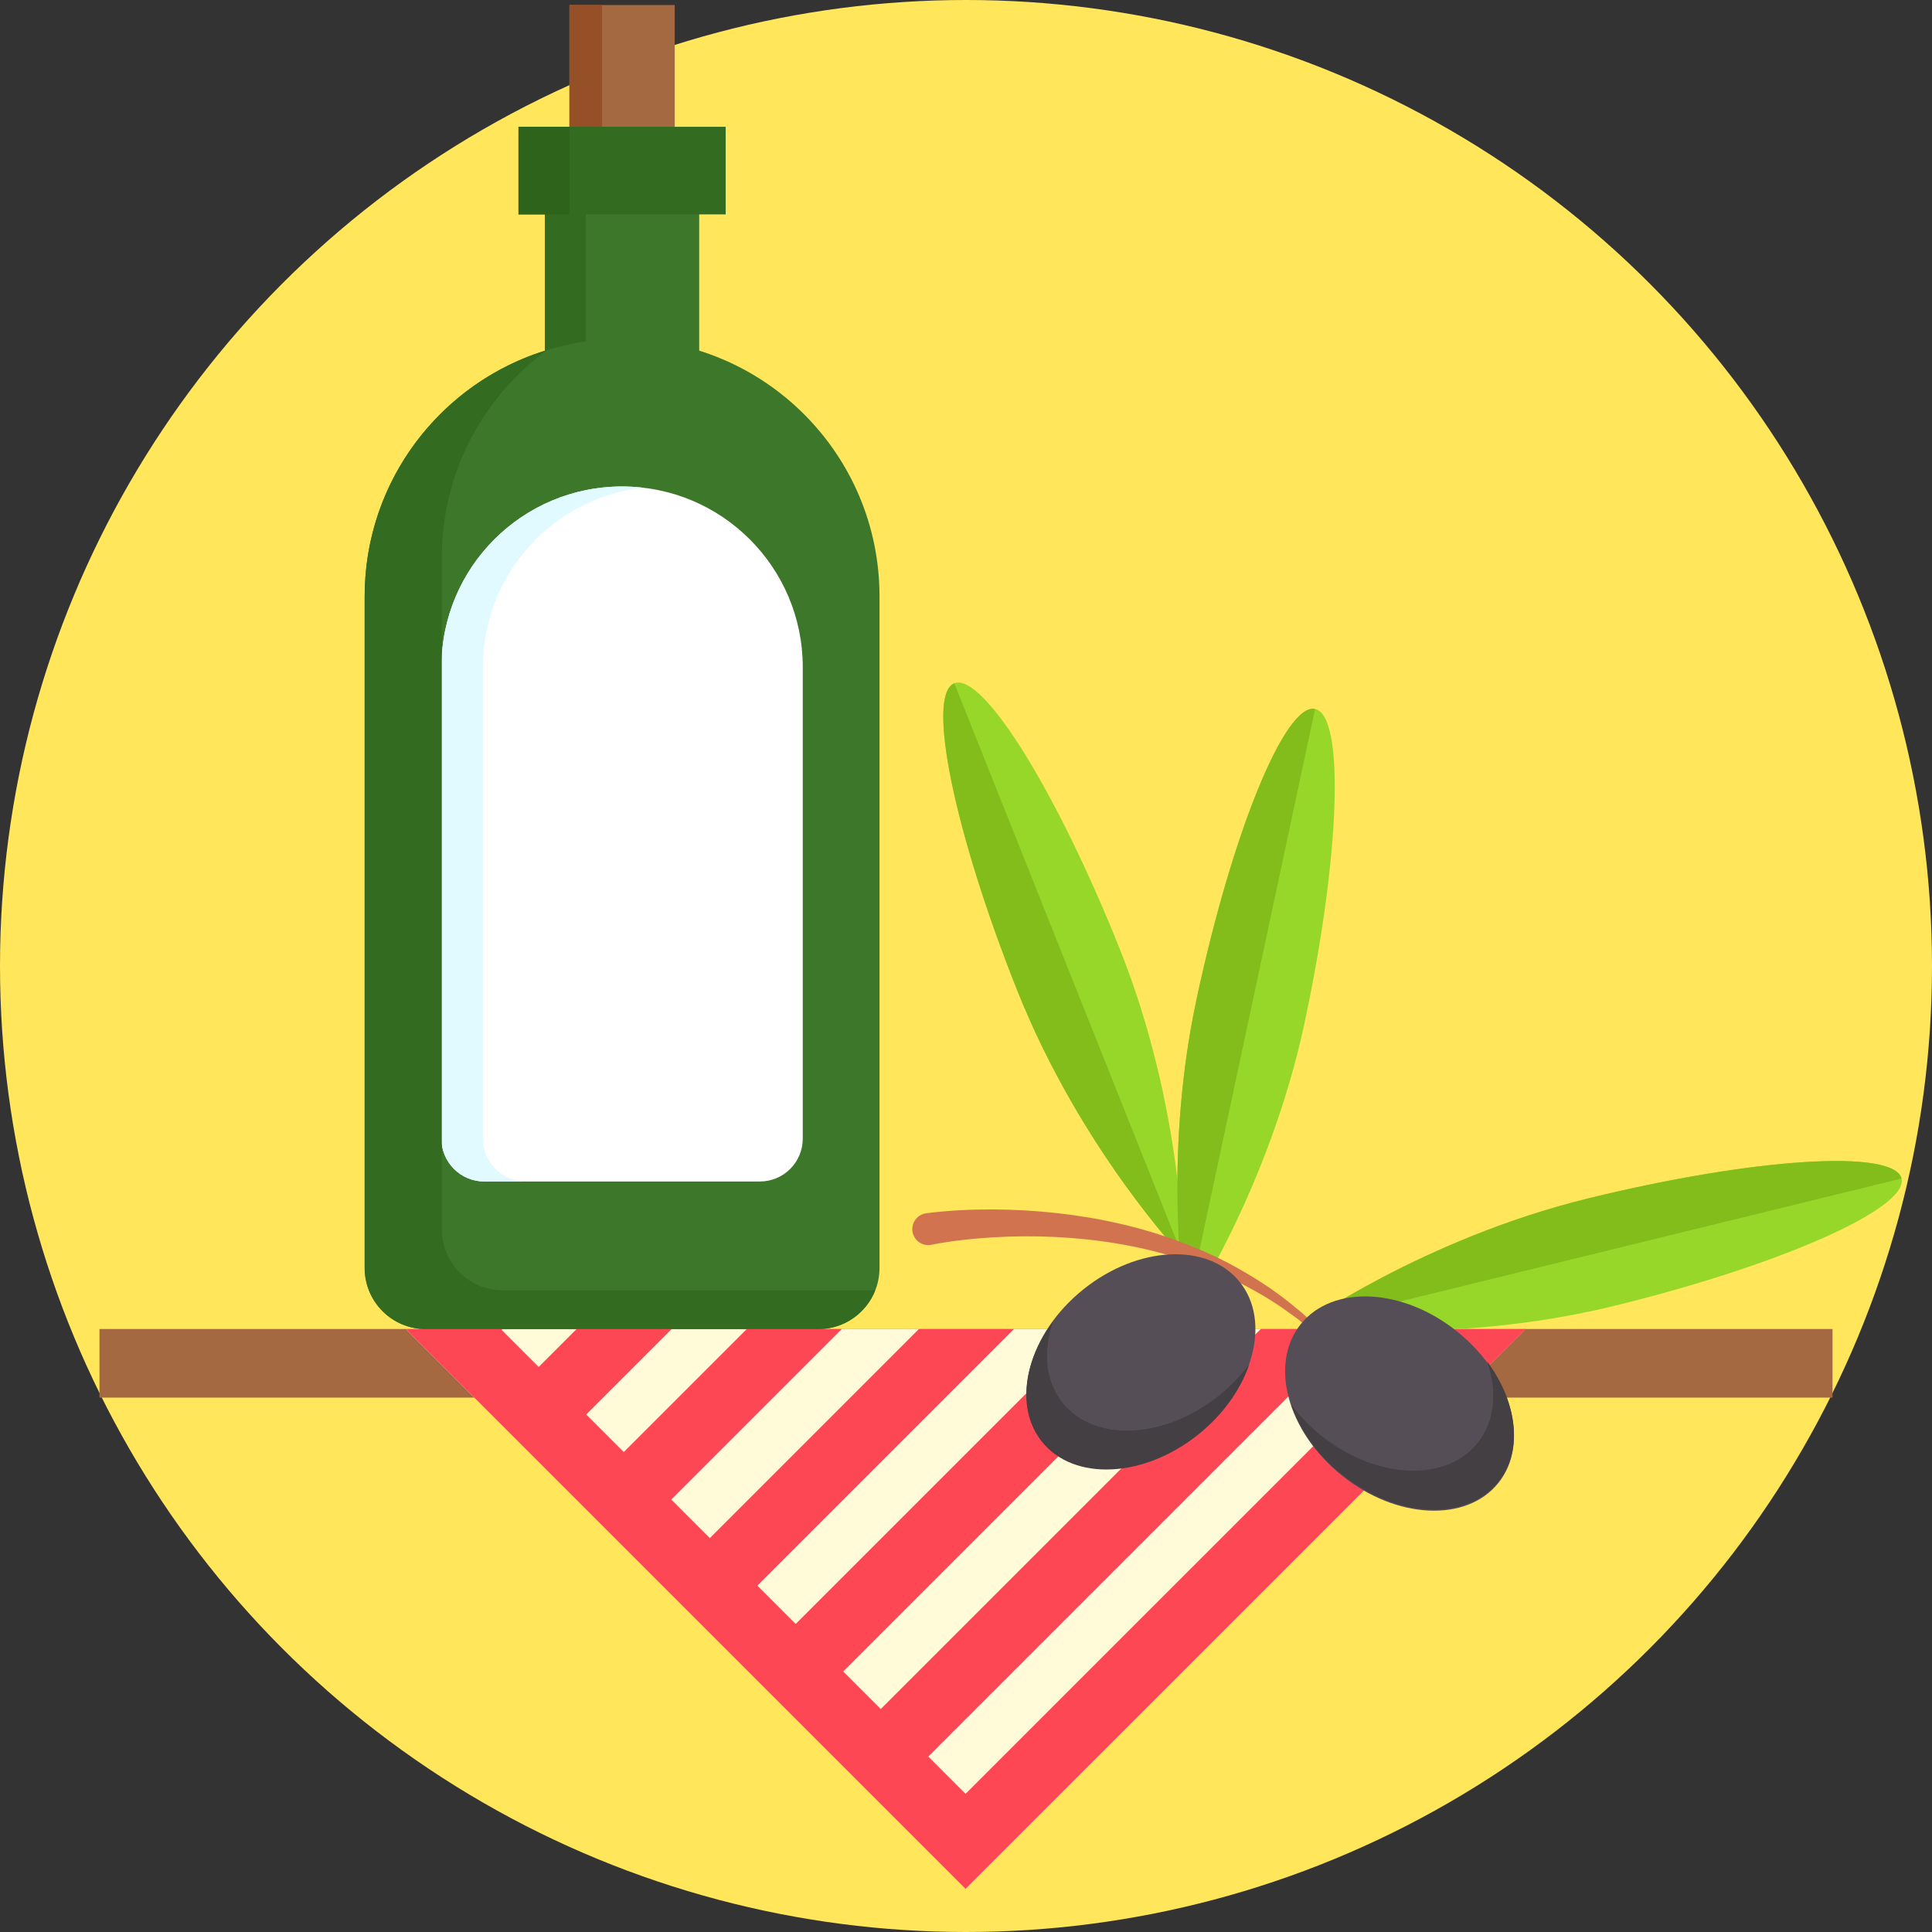 <svg id="Layer_1" enable-background="new 0 0 512 512" height="512" viewBox="0 0 512 512" width="512" xmlns="http://www.w3.org/2000/svg"><rect x="0" y="0" width="512" height="512" fill="#333333" stroke="none"/><g><circle cx="256" cy="256" fill="#ffe65a" r="256"/><g><path d="m26.362 352.201h459.277v18.179h-459.277z" fill="#a56941"/><g><g><path d="m107.984 352.208-.231.231 148.128 148.128 148.129-148.128-.231-.231z" fill="#fffad7"/></g><g><path d="m243.521 352.208-62.19 62.19 12.591 12.592 74.781-74.782z" fill="#fd4755"/></g><g><path d="m289.026 352.208-84.943 84.943 12.591 12.591 97.534-97.534z" fill="#fd4755"/></g><g><path d="m334.116 352.208-106.762 106.762 12.591 12.591 119.353-119.353z" fill="#fd4755"/></g><g><path d="m152.812 352.208-16.836 16.836 12.592 12.591 29.427-29.427z" fill="#fd4755"/></g><g><path d="m197.902 352.208-38.655 38.655 12.592 12.591 51.246-51.246z" fill="#fd4755"/></g><g><path d="m379.073 352.208-123.192 123.177-122.946-122.946.231-.231h-25.182l-.231.231 148.128 148.128 148.366-148.359z" fill="#fd4755"/></g></g></g><g><path d="m150.906 1.333h27.904v62.022h-27.904z" fill="#a56941"/><path d="m150.906 1.333h8.648v62.022h-8.648z" fill="#965028"/><path d="m144.423 47.536h40.87v68.252h-40.87z" fill="#3d772a"/><path d="m144.423 47.536h10.807v68.252h-10.807z" fill="#336b21"/><path d="m216.883 352.22h-104.05c-8.943 0-16.192-7.249-16.192-16.192v-178.002c0-37.675 30.542-68.218 68.218-68.218 37.675 0 68.218 30.542 68.218 68.218v178.002c-.001 8.943-7.251 16.192-16.194 16.192z" fill="#3d772a"/><path d="m201.375 313.108h-73.033c-6.277 0-11.365-5.088-11.365-11.365v-124.94c0-26.444 21.437-47.882 47.882-47.882 26.444 0 47.882 21.437 47.882 47.882v124.94c-.001 6.277-5.089 11.365-11.366 11.365z" fill="#fff"/><path d="m127.968 301.743v-124.94c0-24.585 18.532-44.831 42.386-47.558-1.804-.206-3.636-.323-5.496-.323-26.444 0-47.882 21.437-47.882 47.882v124.94c0 6.277 5.088 11.365 11.365 11.365h10.992c-6.277-.001-11.365-5.089-11.365-11.366z" fill="#e1faff"/><path d="m133.267 341.958c-8.943 0-16.192-7.249-16.192-16.192v-178.003c0-22.571 10.969-42.574 27.86-54.991-27.955 8.525-48.295 34.51-48.295 65.254v178.002c0 8.943 7.249 16.192 16.192 16.192h104.051c6.847 0 12.689-4.257 15.056-10.263h-98.672z" fill="#336b21"/><path d="m137.402 33.598h54.911v23.218h-54.911z" fill="#336b21"/><path d="m137.402 33.598h13.504v23.218h-13.504z" fill="#2d631b"/></g><g><path d="m296.835 251.704c16.747 42 16.714 81.476 16.714 81.476s-27.187-28.621-43.934-70.622c-16.747-42-24.23-78.478-16.714-81.476s27.186 28.622 43.934 70.622z" fill="#97d729"/><path d="m269.614 262.558c16.747 42.001 43.934 70.622 43.934 70.622l-60.647-152.097c-7.517 2.997-.034 39.475 16.713 81.475z" fill="#82bd1c"/><path d="m345.737 271.01c-9.447 44.219-31.434 77.004-31.434 77.004s-6.671-38.907 2.776-83.126 23.52-78.694 31.434-77.004c7.913 1.691 6.671 38.908-2.776 83.126z" fill="#97d729"/><path d="m317.079 264.888c-9.447 44.219-2.776 83.126-2.776 83.126l34.209-160.129c-7.913-1.691-21.986 32.785-31.433 77.003z" fill="#82bd1c"/><path d="m427.892 346.042c-43.917 10.763-83.006 5.257-83.006 5.257s32.114-22.956 76.03-33.719 81.08-13.117 83.006-5.257-32.114 22.956-76.03 33.719z" fill="#97d729"/><path d="m420.916 317.58c-43.917 10.763-76.03 33.719-76.03 33.719l159.036-38.977c-1.926-7.859-39.089-5.505-83.006 5.258z" fill="#82bd1c"/><g><path d="m245.391 321.55c1.603-.233 2.988-.37 4.466-.502 1.456-.131 2.905-.231 4.354-.31 2.897-.171 5.787-.221 8.675-.227 5.774.021 11.536.34 17.259.979 11.436 1.288 22.761 3.792 33.486 7.926 5.362 2.046 10.594 4.445 15.545 7.331 4.957 2.858 9.732 6.043 14.089 9.73l1.655 1.351c.54.464 1.052.962 1.578 1.441l3.126 2.905c1.936 2.086 3.997 4.044 5.755 6.279 3.75 4.261 6.857 9.019 9.838 13.795-3.279-4.588-6.654-9.108-10.623-13.087-1.868-2.094-4.027-3.899-6.049-5.825l-3.244-2.657c-.545-.437-1.073-.892-1.63-1.312l-1.702-1.22c-4.474-3.332-9.312-6.135-14.282-8.601-4.962-2.493-10.157-4.491-15.442-6.137-10.567-3.333-21.586-5.051-32.609-5.599-5.515-.269-11.042-.229-16.538.095-2.747.178-5.49.397-8.209.729-1.36.159-2.716.339-4.059.545-1.321.199-2.731.436-3.906.684l-.049.01c-2.286.483-4.53-.978-5.013-3.264s.978-4.53 3.264-5.013c.084-.017.181-.033.265-.046z" fill="#d27350"/></g><g><ellipse cx="302.321" cy="361.045" fill="#554e56" rx="33.591" ry="24.442" transform="matrix(.779 -.627 .627 .779 -159.518 269.088)"/><path d="m323.115 369.791c-14.458 11.624-33.036 12.519-41.494 1.998-4.602-5.725-5.252-13.65-2.566-21.559-7.979 10.762-9.554 23.602-2.913 31.862 8.458 10.52 27.036 9.626 41.494-1.998 6.591-5.299 11.18-11.912 13.43-18.537-2.184 2.945-4.844 5.737-7.951 8.234z" fill="#433f43"/></g><g><ellipse cx="370.874" cy="371.666" fill="#554e56" rx="24.442" ry="33.591" transform="matrix(.627 -.779 .779 .627 -151.169 427.834)"/><path d="m350.08 380.412c14.458 11.624 33.036 12.519 41.494 1.998 4.603-5.725 5.252-13.65 2.566-21.559 7.979 10.762 9.554 23.602 2.913 31.862-8.458 10.52-27.036 9.626-41.494-1.998-6.591-5.299-11.18-11.912-13.43-18.537 2.184 2.946 4.845 5.737 7.951 8.234z" fill="#433f43"/></g></g></g></svg>